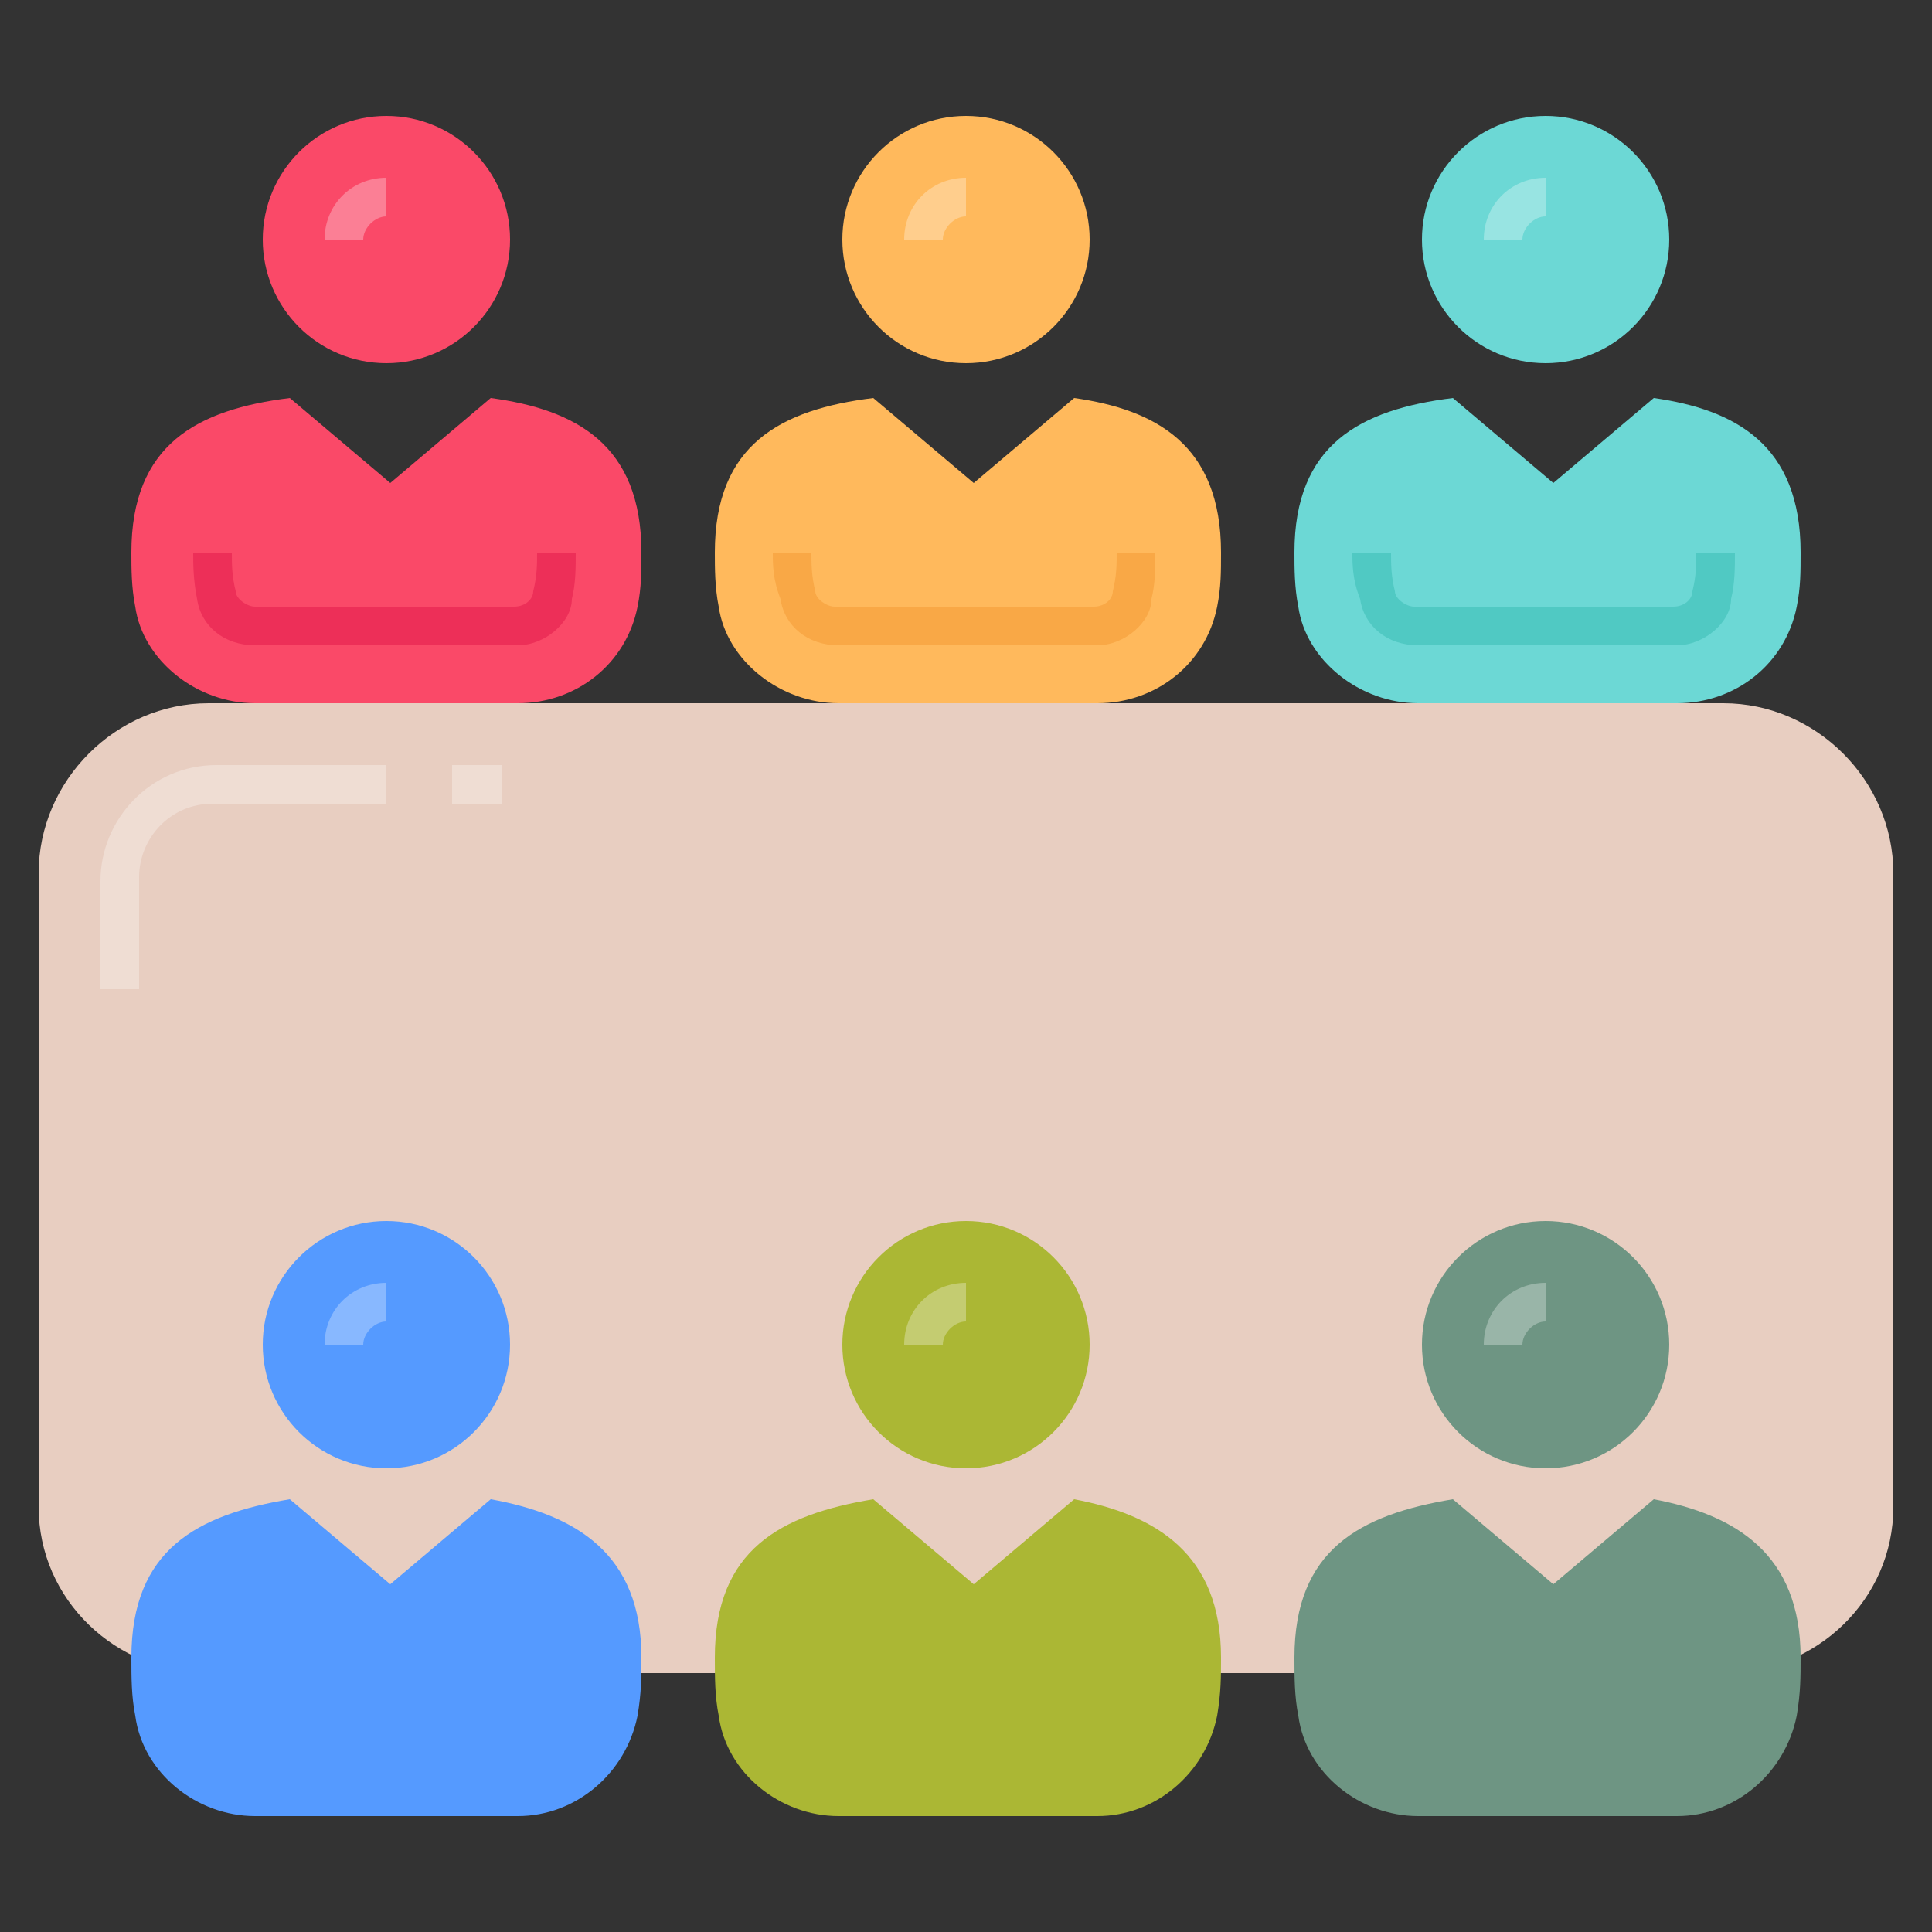 <?xml version="1.0" encoding="utf-8"?>
<!-- Generator: Adobe Illustrator 18.0.0, SVG Export Plug-In . SVG Version: 6.00 Build 0)  -->
<!DOCTYPE svg PUBLIC "-//W3C//DTD SVG 1.1//EN" "http://www.w3.org/Graphics/SVG/1.1/DTD/svg11.dtd">
<svg version="1.1" id="Layer_1" xmlns="http://www.w3.org/2000/svg" xmlns:xlink="http://www.w3.org/1999/xlink" x="0px" y="0px"
	 viewBox="0 0 50 50" enable-background="new 0 0 50 50" xml:space="preserve">
<rect x="0" y="0" width="50" height="50" fill="#333333" stroke="none"/>
<g>
	<g>
		<path fill="#E8CEC1" d="M44.6,43.3H5.4C3,43.3,1,41.4,1,39V22.6c0-2.4,2-4.4,4.4-4.4h39.2c2.4,0,4.4,2,4.4,4.4V39
			C49,41.4,47,43.3,44.6,43.3z"/>
	</g>
	<g opacity="0.3">
		<path fill="#FFFFFF" d="M3.6,25.6h-1v-2.8c0-1.6,1.3-3,3-3H10v1H5.5c-1.1,0-1.9,0.9-1.9,1.9V25.6z"/>
	</g>
	<g opacity="0.3">
		<rect x="11.7" y="19.8" fill="#FFFFFF" width="1.3" height="1"/>
	</g>
	<g>
		<ellipse fill="#6E9583" cx="40" cy="34.8" rx="3.2" ry="3.2"/>
	</g>
	<g opacity="0.3">
		<path fill="#FFFFFF" d="M39.4,34.8h-1c0-0.9,0.7-1.6,1.6-1.6v1C39.7,34.2,39.4,34.5,39.4,34.8z"/>
	</g>
	<g>
		<path fill="#6E9583" d="M46.6,42.9c0,0.5,0,0.9-0.1,1.5c-0.3,1.5-1.6,2.6-3.1,2.6h-6.7c-1.5,0-2.9-1.1-3.1-2.6
			c-0.1-0.5-0.1-1-0.1-1.5c0-2.8,1.7-3.7,4.1-4.1l2.6,2.2l2.6-2.2C44.9,39.2,46.6,40.2,46.6,42.9z"/>
	</g>
	<g>
		<ellipse fill="#ABB734" cx="25" cy="34.8" rx="3.2" ry="3.2"/>
	</g>
	<g opacity="0.3">
		<path fill="#FFFFFF" d="M24.4,34.8h-1c0-0.9,0.7-1.6,1.6-1.6v1C24.7,34.2,24.4,34.5,24.4,34.8z"/>
	</g>
	<g>
		<path fill="#ABB734" d="M31.6,42.9c0,0.5,0,0.9-0.1,1.5c-0.3,1.5-1.6,2.6-3.1,2.6h-6.7c-1.5,0-2.9-1.1-3.1-2.6
			c-0.1-0.5-0.1-1-0.1-1.5c0-2.8,1.7-3.7,4.1-4.1l2.6,2.2l2.6-2.2C29.9,39.2,31.6,40.2,31.6,42.9z"/>
	</g>
	<g>
		<ellipse fill="#559AFF" cx="10" cy="34.8" rx="3.2" ry="3.2"/>
	</g>
	<g opacity="0.3">
		<path fill="#FFFFFF" d="M9.4,34.8h-1c0-0.9,0.7-1.6,1.6-1.6v1C9.7,34.2,9.4,34.5,9.4,34.8z"/>
	</g>
	<g>
		<path fill="#559AFF" d="M16.6,42.9c0,0.5,0,0.9-0.1,1.5c-0.3,1.5-1.6,2.6-3.1,2.6H6.6c-1.5,0-2.9-1.1-3.1-2.6
			c-0.1-0.5-0.1-1-0.1-1.5c0-2.8,1.7-3.7,4.1-4.1l2.6,2.2l2.6-2.2C14.9,39.2,16.6,40.2,16.6,42.9z"/>
	</g>
	<g>
		<circle fill="#6CD8D5" cx="40" cy="6.2" r="3.2"/>
	</g>
	<g opacity="0.3">
		<path fill="#FFFFFF" d="M39.4,6.2h-1c0-0.9,0.7-1.6,1.6-1.6v1C39.7,5.6,39.4,5.9,39.4,6.2z"/>
	</g>
	<g>
		<path fill="#6CD8D5" d="M46.6,14.3c0,0.5,0,0.9-0.1,1.4c-0.3,1.5-1.6,2.5-3.1,2.5h-6.7c-1.5,0-2.9-1.1-3.1-2.5
			c-0.1-0.5-0.1-1-0.1-1.4c0-2.8,1.7-3.7,4.1-4l2.6,2.2l2.6-2.2C44.9,10.6,46.6,11.5,46.6,14.3z"/>
	</g>
	<g>
		<path fill="#50C9C3" d="M43.4,16.7h-6.7c-0.8,0-1.4-0.5-1.5-1.2C35,15,35,14.6,35,14.3h1c0,0.3,0,0.6,0.1,1c0,0.2,0.3,0.4,0.5,0.4
			h6.7c0.3,0,0.5-0.2,0.5-0.4c0.1-0.4,0.1-0.7,0.1-1h1c0,0.4,0,0.8-0.1,1.2C44.8,16.1,44.1,16.7,43.4,16.7z"/>
	</g>
	<g>
		<circle fill="#FFB95C" cx="25" cy="6.2" r="3.2"/>
	</g>
	<g opacity="0.3">
		<path fill="#FFFFFF" d="M24.4,6.2h-1c0-0.9,0.7-1.6,1.6-1.6v1C24.7,5.6,24.4,5.9,24.4,6.2z"/>
	</g>
	<g>
		<path fill="#FFB95C" d="M31.6,14.3c0,0.5,0,0.9-0.1,1.4c-0.3,1.5-1.6,2.5-3.1,2.5h-6.7c-1.5,0-2.9-1.1-3.1-2.5
			c-0.1-0.5-0.1-1-0.1-1.4c0-2.8,1.7-3.7,4.1-4l2.6,2.2l2.6-2.2C29.9,10.6,31.6,11.5,31.6,14.3z"/>
	</g>
	<g>
		<path fill="#F9A846" d="M28.4,16.7h-6.7c-0.8,0-1.4-0.5-1.5-1.2C20,15,20,14.6,20,14.3h1c0,0.3,0,0.6,0.1,1c0,0.2,0.3,0.4,0.5,0.4
			h6.7c0.3,0,0.5-0.2,0.5-0.4c0.1-0.4,0.1-0.7,0.1-1h1c0,0.4,0,0.8-0.1,1.2C29.8,16.1,29.1,16.7,28.4,16.7z"/>
	</g>
	<g>
		<circle fill="#FA4968" cx="10" cy="6.2" r="3.2"/>
	</g>
	<g opacity="0.3">
		<path fill="#FFFFFF" d="M9.4,6.2h-1c0-0.9,0.7-1.6,1.6-1.6v1C9.7,5.6,9.4,5.9,9.4,6.2z"/>
	</g>
	<g>
		<path fill="#FA4968" d="M16.6,14.3c0,0.5,0,0.9-0.1,1.4c-0.3,1.5-1.6,2.5-3.1,2.5H6.6c-1.5,0-2.9-1.1-3.1-2.5
			c-0.1-0.5-0.1-1-0.1-1.4c0-2.8,1.7-3.7,4.1-4l2.6,2.2l2.6-2.2C14.9,10.6,16.6,11.5,16.6,14.3z"/>
	</g>
	<g>
		<path fill="#ED2F58" d="M13.4,16.7H6.6c-0.8,0-1.4-0.5-1.5-1.2C5,15,5,14.6,5,14.3h1c0,0.3,0,0.6,0.1,1c0,0.2,0.3,0.4,0.5,0.4h6.7
			c0.3,0,0.5-0.2,0.5-0.4c0.1-0.4,0.1-0.7,0.1-1h1c0,0.4,0,0.8-0.1,1.2C14.8,16.1,14.1,16.7,13.4,16.7z"/>
	</g>
</g>
</svg>

